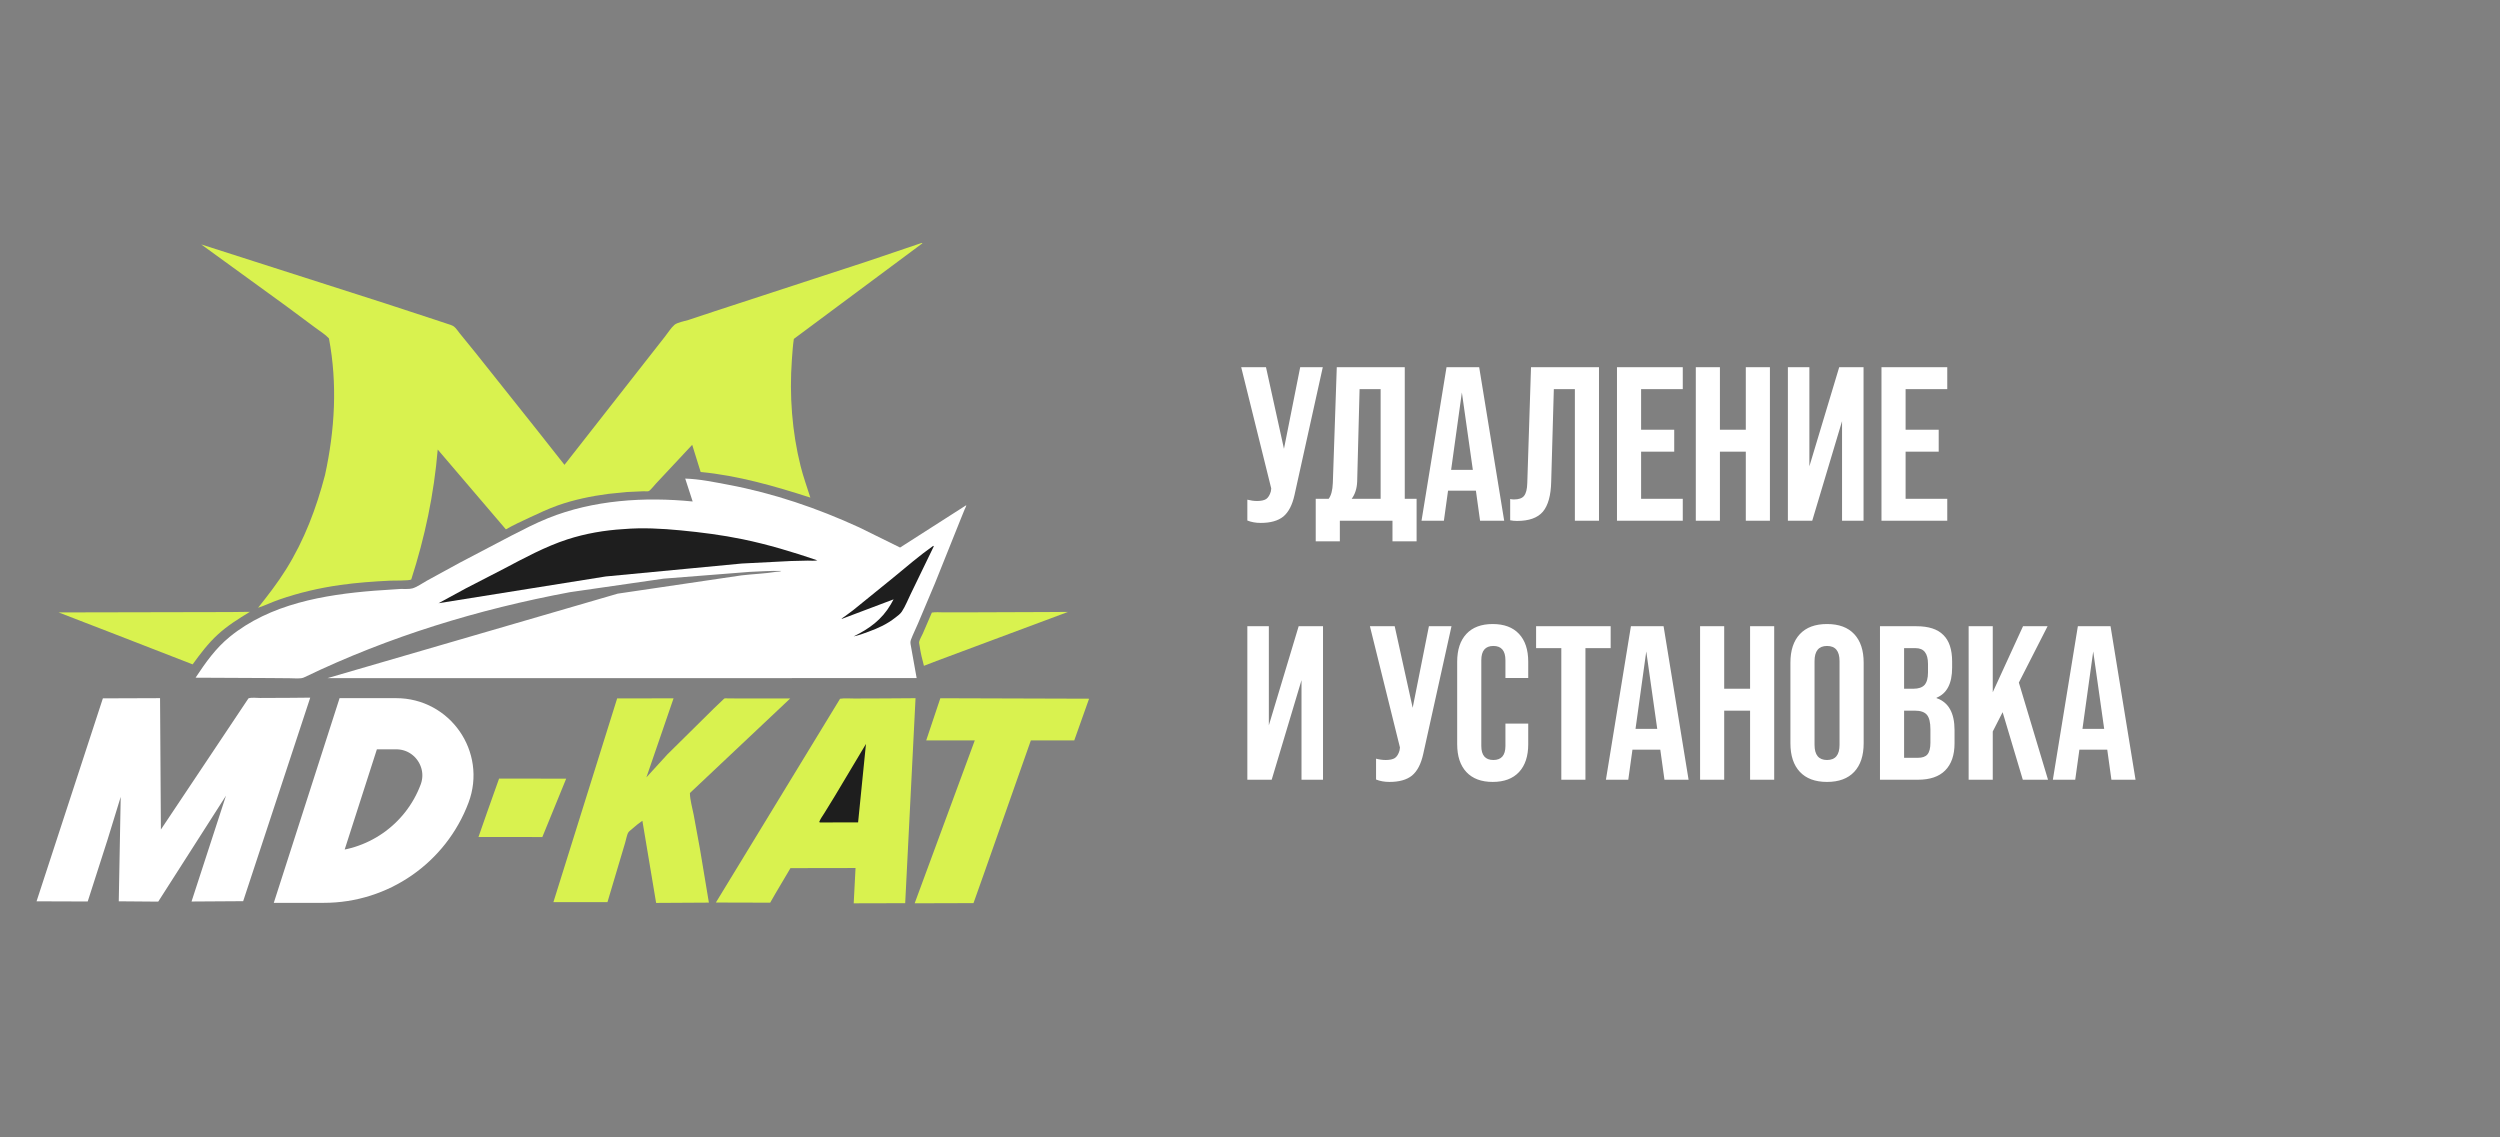 <svg width="222" height="101" viewBox="0 0 222 101" fill="none" xmlns="http://www.w3.org/2000/svg">
<rect x="0" y="0" width="222" height="101" fill="#808080" stroke="none"/>
<path d="M92.965 54.35L94.838 54.338L83.162 58.694L82.045 59.125C81.892 58.556 81.751 57.98 81.669 57.396C81.656 57.304 81.599 57.087 81.617 57.003C81.665 56.78 81.849 56.477 81.944 56.263L82.749 54.397C83.077 54.339 83.462 54.377 83.796 54.377L85.783 54.376L92.965 54.35Z" fill="#D9F24F"/>
<path d="M20.448 54.352L22.191 54.33C21.181 54.944 20.208 55.55 19.334 56.352C18.479 57.136 17.783 58.06 17.107 58.997L9.862 56.181L5.205 54.383L20.448 54.352Z" fill="#D9F24F"/>
<path d="M81.836 21.576L81.919 21.599L70.493 30.095C70.401 30.709 70.365 31.329 70.319 31.948C70.088 35.087 70.33 38.351 71.098 41.409C71.334 42.347 71.667 43.265 71.959 44.187C68.805 43.169 65.528 42.227 62.218 41.913L61.467 39.501L58.241 42.951C58.102 43.095 57.771 43.531 57.604 43.611C57.524 43.649 57.246 43.621 57.136 43.624L55.644 43.692L54.012 43.857C52.508 44.054 50.966 44.373 49.535 44.879C48.68 45.181 47.853 45.575 47.031 45.957C46.315 46.29 45.608 46.614 44.923 47.008L38.869 39.918C38.536 43.883 37.737 47.678 36.518 51.462C36.327 51.578 34.959 51.548 34.64 51.563C33.163 51.634 31.69 51.74 30.225 51.946C28.355 52.209 26.559 52.63 24.776 53.248C24.15 53.465 23.541 53.766 22.917 53.969C23.797 52.865 24.657 51.755 25.404 50.556C27.034 47.941 28.082 45.155 28.861 42.184C29.735 38.171 29.974 34.103 29.211 30.05C28.887 29.696 28.408 29.407 28.021 29.116L25.419 27.184L17.868 21.704L34.193 26.937L38.552 28.365L39.688 28.742C39.886 28.809 40.135 28.87 40.305 28.993C40.494 29.131 40.684 29.432 40.839 29.62L42.231 31.332L47.673 38.169L50.126 41.278L56.995 32.509L59.06 29.875C59.314 29.554 59.59 29.106 59.893 28.846C60.142 28.632 60.823 28.511 61.155 28.406L63.488 27.631L77.022 23.208L81.836 21.576Z" fill="#D9F24F"/>
<path d="M60.847 42.498C62.134 42.539 63.414 42.81 64.676 43.047C68.696 43.801 72.576 45.126 76.29 46.829L79.927 48.621L85.804 44.861C85.806 44.963 85.701 45.137 85.659 45.236L85.258 46.225L83.028 51.788L81.509 55.388C81.314 55.851 81.081 56.307 80.904 56.776C80.846 56.929 80.834 57.037 80.858 57.199L81.398 60.214L29.075 60.22L54.854 52.716L65.834 51.095C66.86 50.974 67.921 50.941 68.936 50.777C69.085 50.753 69.254 50.779 69.386 50.699C68.45 50.675 67.492 50.743 66.555 50.784L58.932 51.384L50.618 52.584C42.469 54.105 34.556 56.519 27.079 60.117C26.965 60.172 26.878 60.213 26.75 60.226C26.414 60.26 26.044 60.23 25.705 60.226L23.882 60.211L17.366 60.179C18.268 58.823 19.132 57.582 20.408 56.543C23.982 53.632 28.768 52.809 33.238 52.455L35.565 52.3C35.882 52.284 36.318 52.334 36.615 52.251C37.026 52.136 37.512 51.783 37.891 51.575L40.822 49.972L45.391 47.576C46.465 47.025 47.541 46.466 48.662 46.015C52.68 44.396 57.23 44.106 61.509 44.532L60.847 42.498Z" fill="white"/>
<path d="M82.873 48.469L82.918 48.517L80.871 52.745C80.619 53.255 80.396 53.839 80.083 54.311C79.938 54.529 79.704 54.691 79.5 54.85C78.752 55.436 77.996 55.776 77.11 56.101C76.676 56.26 76.257 56.42 75.803 56.513C77.2 55.827 78.305 55.028 79.1 53.672L79.35 53.222L74.722 54.97C74.778 54.881 74.938 54.793 75.026 54.729L75.757 54.186L79.35 51.272C80.504 50.318 81.651 49.337 82.873 48.469Z" fill="#1E1E1E"/>
<path d="M55.381 46.984C57.039 46.842 58.774 46.936 60.429 47.095C62.277 47.273 64.125 47.508 65.945 47.884C68.195 48.348 70.408 49.017 72.581 49.758C72.327 49.818 71.992 49.781 71.729 49.783L70.203 49.82L65.87 50.041L53.789 51.19L38.94 53.566L41.388 52.236L44.723 50.517C46.537 49.56 48.421 48.536 50.374 47.9C51.986 47.375 53.691 47.084 55.381 46.984Z" fill="#1E1E1E"/>
<path d="M44.319 69.137L50.277 69.146L48.159 74.33L46.927 74.328H42.487C43.004 72.836 42.746 73.564 43.263 72.108L44.319 69.137Z" fill="#D9F24F"/>
<path d="M83.501 62.004L96.71 62.045L95.395 65.745L91.54 65.748L87.407 77.491L86.446 80.197L81.222 80.212L86.561 65.746L82.248 65.748L83.501 62.004Z" fill="#D9F24F"/>
<path d="M54.803 62.02L59.812 62.012L57.4 69.03L59.264 66.99L63.417 62.886L64.153 62.185C64.186 62.155 64.305 62.03 64.341 62.018C64.401 61.999 64.583 62.019 64.654 62.019L65.541 62.022L70.169 62.026L61.264 70.421C61.267 71.023 61.486 71.757 61.6 72.359L62.165 75.438L62.949 80.152L58.264 80.179L57.044 72.883C56.725 73.099 56.414 73.356 56.125 73.612C56.033 73.693 55.867 73.814 55.8 73.913C55.671 74.103 55.588 74.597 55.514 74.832L53.943 80.109L49.143 80.107L54.803 62.02Z" fill="#D9F24F"/>
<path d="M78.572 62.019L81.3 62L80.381 80.203L75.809 80.214L75.972 77.08L70.193 77.09L68.843 79.372L68.393 80.158L63.57 80.145L74.597 62.05C74.994 61.986 75.468 62.031 75.873 62.029L78.572 62.019Z" fill="#D9F24F"/>
<path d="M76.898 66.062L76.199 73.03L72.797 73.033L72.749 72.984C72.844 72.721 73.051 72.451 73.2 72.209L74.135 70.687L76.898 66.062Z" fill="#1E1E1E"/>
<path d="M25.841 61.967L27.549 61.951L21.593 80.025L17.008 80.055L20.067 70.656L14.05 80.065L10.546 80.036L10.719 70.763L9.545 74.582L7.789 80.052L3.246 80.037L9.135 62.014L14.213 61.996L14.287 73.663L22.061 62.017C22.312 61.913 22.814 61.981 23.092 61.98L25.841 61.967Z" fill="white"/>
<path d="M28.759 77.9H27.429L31.811 64.268H35.183C38.388 64.268 40.606 67.469 39.481 70.469C37.805 74.939 33.532 77.9 28.759 77.9Z" stroke="white" stroke-width="4.544"/>
<path d="M114.016 39.853L115.457 32.609H117.463L114.951 43.962C114.756 44.845 114.425 45.481 113.958 45.87C113.491 46.247 112.822 46.435 111.952 46.435C111.511 46.435 111.115 46.364 110.764 46.221V44.371C111.063 44.449 111.348 44.488 111.621 44.488C111.985 44.488 112.257 44.429 112.439 44.312C112.621 44.182 112.757 43.962 112.848 43.65L112.887 43.378L110.219 32.609H112.42L114.016 39.853ZM124.743 32.609V44.293H125.794V48.071H123.652V46.24H118.978V48.071H116.836V44.293H117.985C118.206 44.007 118.329 43.54 118.355 42.891L118.706 32.609H124.743ZM120.03 44.293H122.6V34.556H120.731L120.517 42.774C120.491 43.384 120.328 43.89 120.03 44.293ZM133.572 46.24H131.43L131.06 43.572H128.587L128.217 46.24H126.231L128.451 32.609H131.352L133.572 46.24ZM129.814 34.848L128.86 41.722H130.788L129.814 34.848ZM134.708 46.26C134.5 46.26 134.299 46.24 134.104 46.201V44.312C134.208 44.338 134.319 44.351 134.435 44.351C134.864 44.351 135.162 44.247 135.331 44.04C135.513 43.819 135.61 43.436 135.623 42.891L135.954 32.609H141.991V46.24H139.849V34.556H137.98L137.746 42.774C137.72 43.994 137.473 44.884 137.006 45.442C136.539 45.987 135.773 46.26 134.708 46.26ZM149.43 46.24H143.588V32.609H149.43V34.556H145.73V38.159H148.671V40.106H145.73V44.293H149.43V46.24ZM152.729 46.24H150.587V32.609H152.729V38.159H155.027V32.609H157.169V46.24H155.027V40.106H152.729V46.24ZM160.673 41.411L163.321 32.609H165.483V46.24H163.574V37.399L160.926 46.24H158.764V32.609H160.673V41.411ZM172.917 46.24H167.075V32.609H172.917V34.556H169.217V38.159H172.157V40.106H169.217V44.293H172.917V46.24ZM112.673 64.411L115.321 55.609H117.483V69.24H115.574V60.399L112.926 69.24H110.764V55.609H112.673V64.411ZM125.446 62.853L126.887 55.609H128.893L126.381 66.962C126.186 67.845 125.855 68.481 125.387 68.87C124.92 69.247 124.251 69.435 123.382 69.435C122.94 69.435 122.544 69.364 122.194 69.221V67.371C122.492 67.449 122.778 67.488 123.051 67.488C123.414 67.488 123.687 67.429 123.868 67.312C124.05 67.183 124.187 66.962 124.277 66.65L124.316 66.378L121.648 55.609H123.849L125.446 62.853ZM129.398 66.085V58.763C129.398 57.699 129.67 56.874 130.216 56.29C130.761 55.706 131.54 55.414 132.552 55.414C133.565 55.414 134.344 55.706 134.889 56.29C135.435 56.874 135.707 57.699 135.707 58.763V60.204H133.682V58.627C133.682 57.783 133.325 57.361 132.611 57.361C131.897 57.361 131.54 57.783 131.54 58.627V66.241C131.54 67.072 131.897 67.488 132.611 67.488C133.325 67.488 133.682 67.072 133.682 66.241V64.255H135.707V66.085C135.707 67.15 135.435 67.974 134.889 68.559C134.344 69.143 133.565 69.435 132.552 69.435C131.54 69.435 130.761 69.143 130.216 68.559C129.67 67.974 129.398 67.15 129.398 66.085ZM140.787 69.24H138.645V57.556H136.405V55.609H143.027V57.556H140.787V69.24ZM149.946 69.24H147.804L147.434 66.572H144.961L144.591 69.24H142.605L144.825 55.609H147.726L149.946 69.24ZM146.188 57.848L145.234 64.722H147.162L146.188 57.848ZM153.109 69.24H150.967V55.609H153.109V61.159H155.407V55.609H157.549V69.24H155.407V63.106H153.109V69.24ZM158.989 66.008V58.841C158.989 57.751 159.268 56.907 159.826 56.31C160.384 55.712 161.189 55.414 162.241 55.414C163.292 55.414 164.097 55.712 164.656 56.31C165.214 56.907 165.493 57.751 165.493 58.841V66.008C165.493 67.098 165.214 67.942 164.656 68.539C164.097 69.136 163.292 69.435 162.241 69.435C161.189 69.435 160.384 69.136 159.826 68.539C159.268 67.942 158.989 67.098 158.989 66.008ZM163.351 66.144V58.705C163.351 57.809 162.981 57.361 162.241 57.361C161.501 57.361 161.131 57.809 161.131 58.705V66.144C161.131 67.04 161.501 67.488 162.241 67.488C162.981 67.488 163.351 67.04 163.351 66.144ZM170.311 69.24H166.942V55.609H170.174C171.265 55.609 172.063 55.868 172.57 56.388C173.089 56.894 173.349 57.679 173.349 58.744V59.289C173.349 60.691 172.888 61.581 171.966 61.957V61.996C173.03 62.359 173.563 63.307 173.563 64.839V66.008C173.563 67.059 173.284 67.864 172.725 68.422C172.18 68.968 171.375 69.24 170.311 69.24ZM169.084 57.556V61.159H169.921C170.363 61.159 170.687 61.048 170.895 60.828C171.103 60.594 171.206 60.224 171.206 59.718V58.958C171.206 58.023 170.843 57.556 170.116 57.556H169.084ZM169.084 63.106V67.293H170.311C170.7 67.293 170.979 67.195 171.148 67.001C171.33 66.793 171.421 66.442 171.421 65.949V64.761C171.421 64.151 171.317 63.723 171.109 63.476C170.901 63.229 170.544 63.106 170.038 63.106H169.084ZM181.864 69.24H179.625L177.833 63.242L176.957 64.956V69.24H174.815V55.609H176.957V61.47L179.644 55.609H181.825L179.274 60.613L181.864 69.24ZM189.636 69.24H187.494L187.124 66.572H184.65L184.28 69.24H182.294L184.514 55.609H187.416L189.636 69.24ZM185.877 57.848L184.923 64.722H186.851L185.877 57.848Z" fill="white"/>
</svg>
